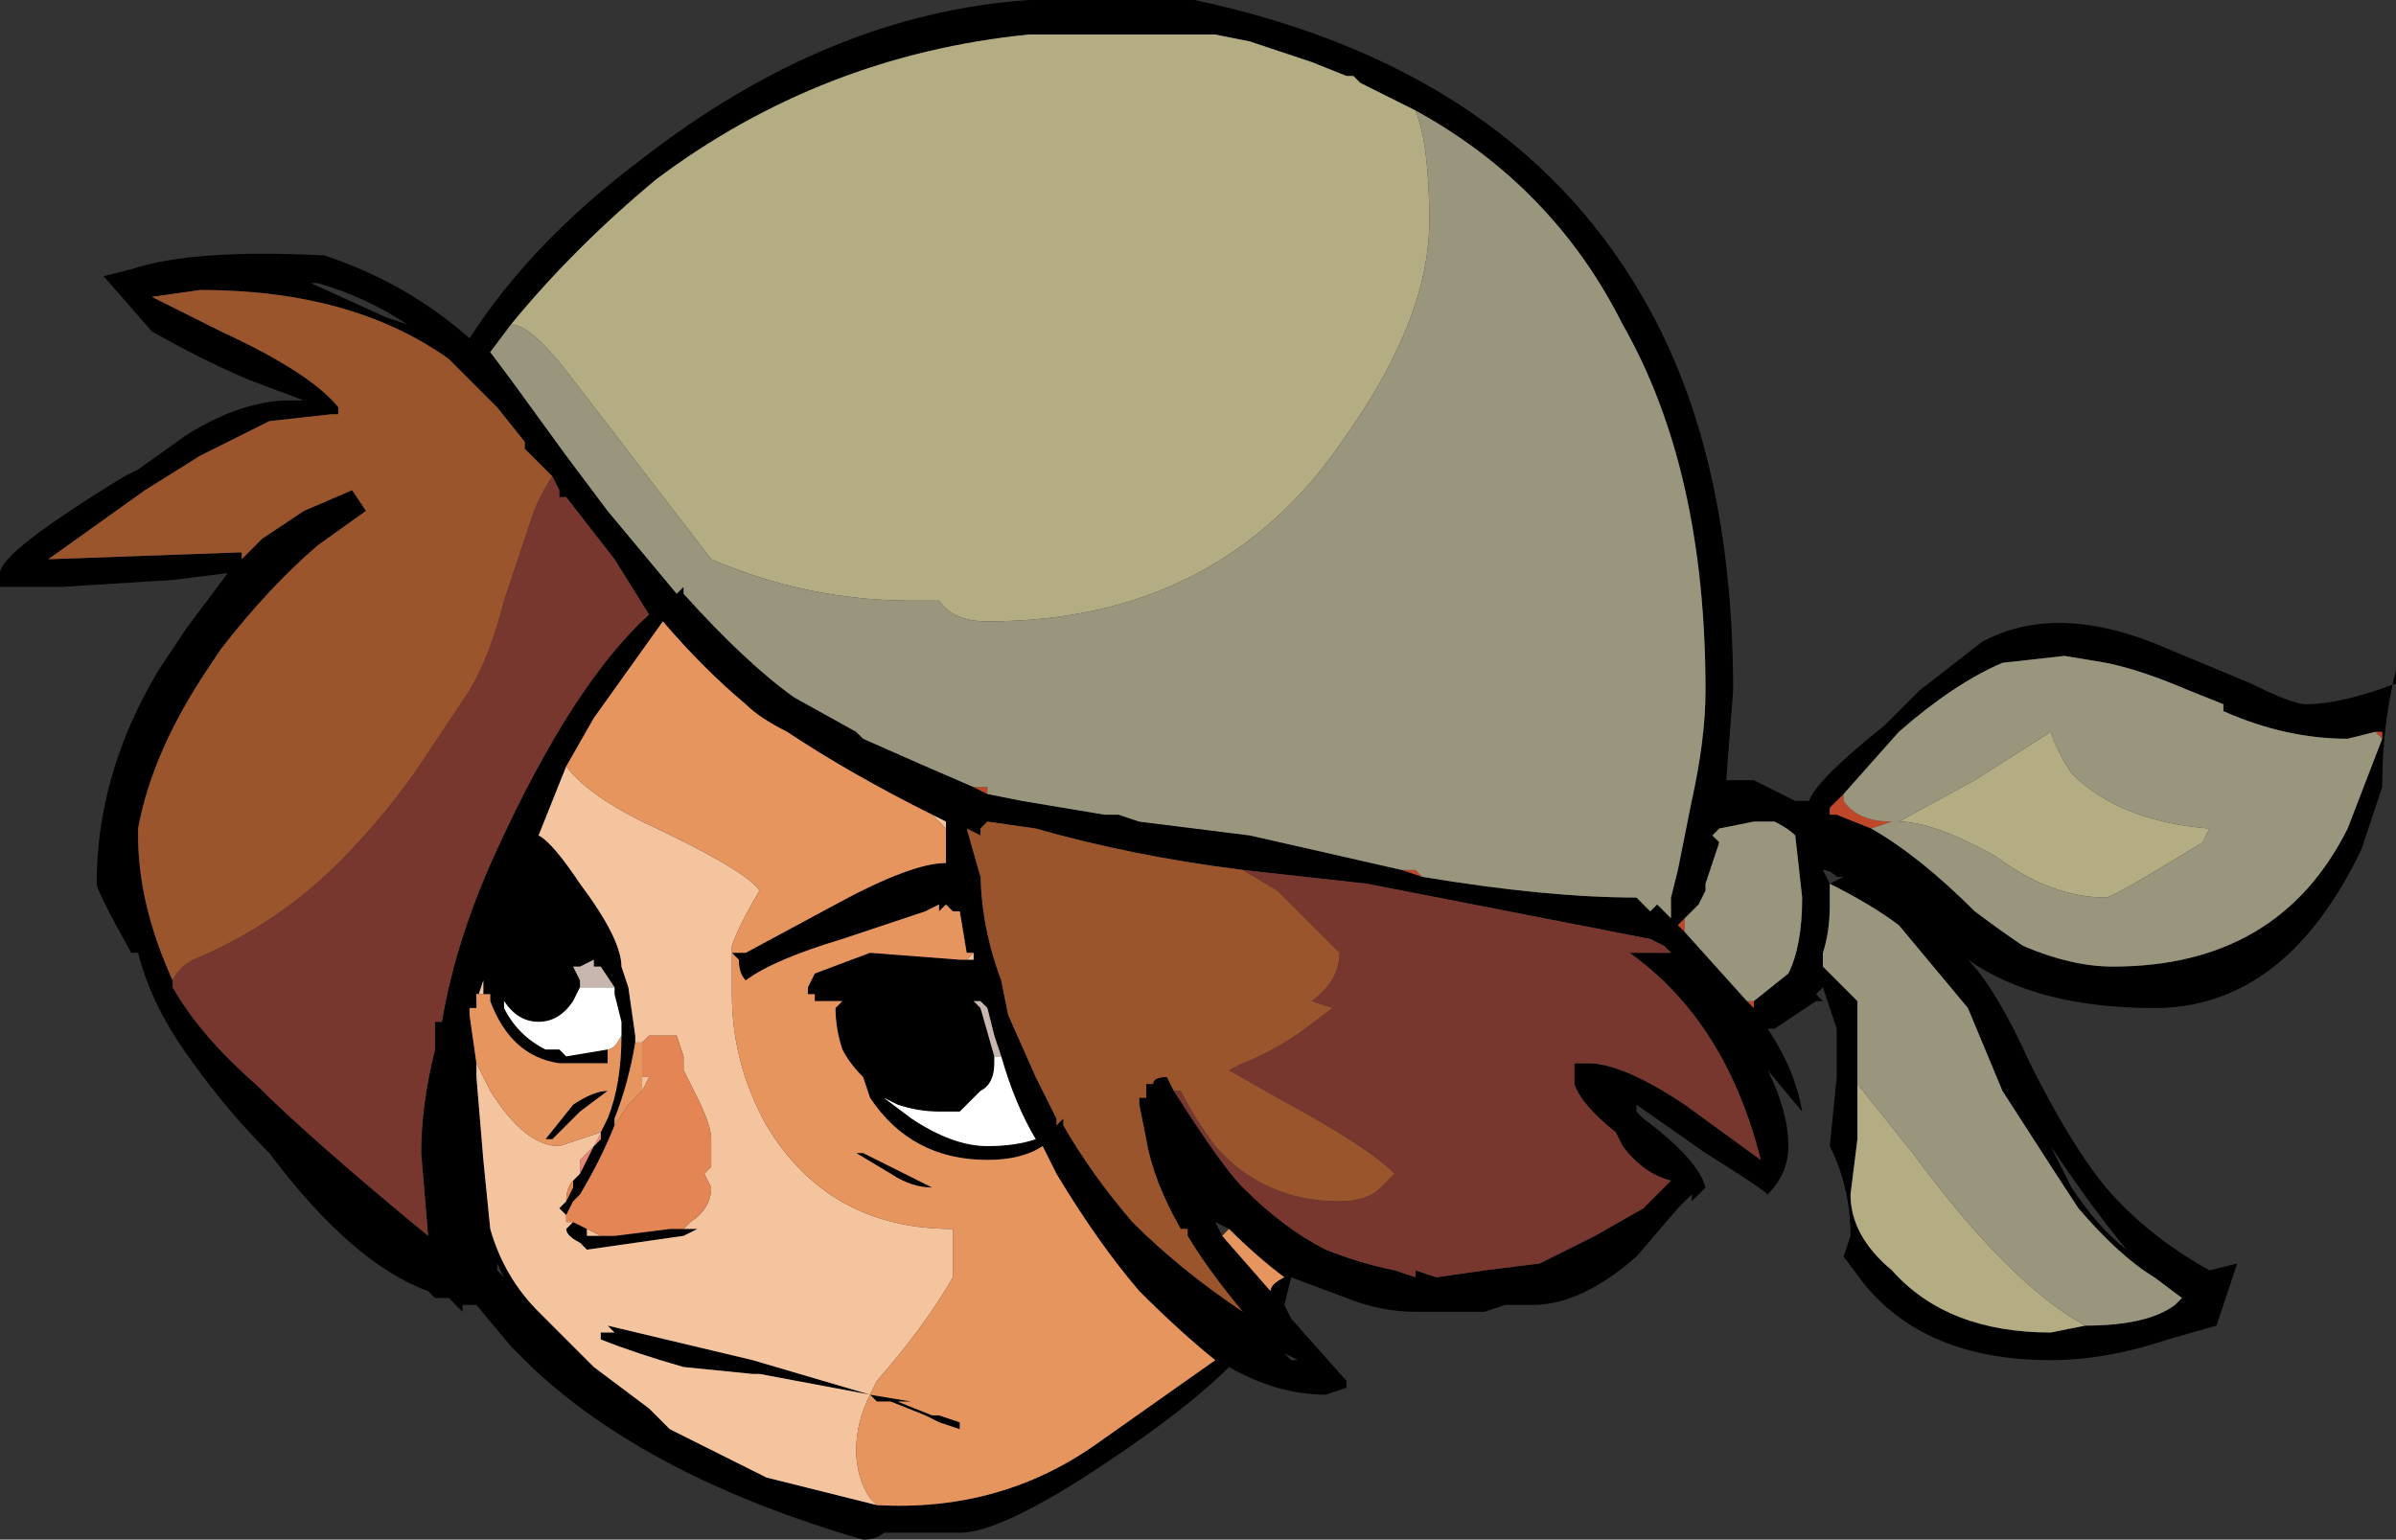 <?xml version="1.0" encoding="UTF-8" standalone="no"?>
<svg xmlns:ffdec="https://www.free-decompiler.com/flash" xmlns:xlink="http://www.w3.org/1999/xlink" ffdec:objectType="shape" height="11.15px" width="17.35px" xmlns="http://www.w3.org/2000/svg">
  <rect width="100%" height="100%" fill="#333333" stroke="none"/>
  <g transform="matrix(1.0, 0.0, 0.0, 1.0, -9.5, 14.45)">
    <path d="M19.75 -13.65 L19.35 -13.85 19.3 -13.9 19.25 -13.9 19.0 -14.0 18.55 -14.15 18.3 -14.2 16.95 -14.2 Q15.45 -14.05 14.25 -13.15 13.65 -12.65 13.2 -12.1 L13.05 -11.9 13.2 -11.7 13.6 -11.15 13.9 -10.75 14.4 -10.15 14.45 -10.2 14.45 -10.15 Q14.9 -9.65 15.25 -9.4 L15.7 -9.15 15.75 -9.1 Q16.2 -8.9 16.55 -8.75 L16.65 -8.7 16.9 -8.65 17.5 -8.55 17.6 -8.55 17.75 -8.5 18.55 -8.4 19.65 -8.15 19.8 -8.1 Q20.7 -7.95 21.35 -7.95 L21.45 -7.85 21.5 -7.9 21.6 -7.8 21.6 -7.95 21.65 -8.15 21.75 -8.65 Q21.85 -9.1 21.85 -9.45 21.85 -11.05 21.25 -12.1 20.75 -13.1 19.75 -13.65 M18.15 -14.45 Q20.5 -13.95 21.45 -12.2 22.05 -11.1 22.05 -9.45 L22.0 -8.8 22.2 -8.8 22.5 -8.65 22.6 -8.65 Q22.65 -8.8 23.15 -9.2 L23.4 -9.45 23.85 -9.8 Q24.4 -10.1 25.2 -9.75 L25.8 -9.5 Q26.1 -9.35 26.2 -9.35 26.45 -9.35 26.85 -9.5 L26.85 -9.6 Q26.75 -9.2 26.75 -8.75 L26.6 -8.3 Q26.05 -7.15 25.1 -7.15 24.25 -7.15 23.75 -7.5 23.95 -7.3 24.2 -6.75 24.5 -6.15 24.75 -5.85 25.05 -5.5 25.5 -5.25 L25.7 -5.3 25.55 -4.85 25.2 -4.75 Q24.75 -4.6 24.35 -4.6 23.45 -4.6 23.0 -5.15 L22.85 -5.35 22.9 -5.5 Q22.9 -5.85 22.75 -6.15 L22.8 -6.65 22.8 -7.0 Q22.75 -7.15 22.7 -7.3 L22.65 -7.25 22.7 -7.2 22.65 -7.2 22.35 -7.0 22.3 -7.0 Q22.5 -6.7 22.55 -6.4 L22.3 -6.7 Q22.45 -6.4 22.45 -6.15 22.45 -5.95 22.3 -5.8 22.25 -5.85 21.85 -6.1 L21.35 -6.45 21.35 -6.4 21.4 -6.35 Q21.8 -6.05 21.85 -5.85 L21.75 -5.75 21.75 -5.8 21.65 -5.7 21.35 -5.35 Q20.95 -5.0 20.6 -5.0 L20.4 -5.0 20.25 -4.95 19.75 -4.95 Q19.5 -4.95 19.25 -5.05 L18.85 -5.2 18.8 -5.0 18.85 -4.9 19.25 -4.45 19.25 -4.4 19.1 -4.35 Q18.75 -4.35 18.4 -4.55 18.1 -4.25 17.5 -3.85 16.75 -3.35 16.45 -3.35 L15.9 -3.35 Q15.85 -3.3 15.75 -3.3 14.2 -3.75 13.35 -4.55 L13.2 -4.7 12.95 -5.0 12.85 -5.0 12.85 -4.95 12.75 -5.05 12.65 -5.05 12.6 -5.1 Q12.05 -5.3 11.45 -6.1 11.15 -6.4 10.9 -6.75 10.6 -7.15 10.5 -7.55 L10.45 -7.55 Q10.2 -8.0 10.2 -8.05 10.2 -8.85 10.65 -9.6 L10.85 -9.9 11.15 -10.3 10.75 -10.25 9.95 -10.2 9.5 -10.2 Q9.5 -10.15 9.5 -10.3 9.5 -10.45 10.4 -11.0 L10.5 -11.05 10.85 -11.3 Q11.25 -11.55 11.6 -11.55 L11.7 -11.55 11.3 -11.7 Q10.95 -11.85 10.6 -12.05 L10.25 -12.45 10.45 -12.5 Q10.9 -12.65 11.85 -12.6 12.45 -12.4 12.9 -12.0 13.35 -12.7 14.15 -13.3 15.5 -14.35 16.95 -14.45 L18.15 -14.45 M13.5 -11.0 L13.3 -11.2 13.3 -11.25 13.1 -11.5 12.75 -11.85 Q12.05 -12.35 10.95 -12.35 L10.6 -12.3 11.1 -12.05 Q11.75 -11.75 11.95 -11.5 L11.95 -11.45 11.9 -11.45 11.45 -11.4 10.95 -11.15 10.55 -10.9 9.85 -10.4 11.25 -10.45 11.25 -10.4 11.4 -10.55 11.7 -10.75 12.05 -10.9 12.15 -10.75 11.8 -10.5 Q11.45 -10.2 11.1 -9.75 L11.0 -9.6 Q10.6 -9.0 10.5 -8.45 L10.5 -8.4 Q10.5 -7.9 10.75 -7.35 L10.75 -7.3 Q10.95 -6.95 11.35 -6.6 11.75 -6.2 12.6 -5.5 L12.55 -6.1 Q12.55 -6.45 12.65 -6.85 L12.65 -7.05 12.7 -7.05 Q12.8 -7.65 13.1 -8.3 13.65 -9.5 14.2 -10.0 L13.95 -10.4 13.6 -10.85 13.55 -10.85 13.55 -10.9 13.5 -11.0 M18.0 -6.55 Q18.35 -6.0 18.5 -5.85 18.8 -5.55 19.1 -5.4 19.35 -5.3 19.6 -5.25 L19.75 -5.2 19.75 -5.25 19.9 -5.2 20.25 -5.25 20.65 -5.3 Q20.85 -5.4 21.05 -5.5 L21.4 -5.7 21.6 -5.9 Q21.4 -5.95 21.25 -6.15 L21.2 -6.25 Q20.95 -6.45 20.9 -6.6 L20.9 -6.75 21.0 -6.75 Q21.25 -6.75 21.7 -6.45 L22.25 -6.05 Q22.0 -7.05 21.3 -7.55 L21.6 -7.55 21.55 -7.6 21.45 -7.65 19.4 -8.05 18.5 -8.15 Q17.7 -8.25 17.0 -8.45 L16.65 -8.5 16.6 -8.45 16.6 -8.4 16.5 -8.45 16.6 -8.1 16.6 -8.15 Q16.6 -7.75 16.75 -7.35 L16.8 -7.1 17.0 -6.65 17.15 -6.35 17.15 -6.3 17.2 -6.35 17.2 -6.3 Q17.4 -5.95 17.7 -5.6 18.05 -5.25 18.5 -4.95 18.25 -5.25 18.1 -5.5 L18.1 -5.55 18.05 -5.55 Q17.85 -5.9 17.8 -6.2 L17.75 -6.45 17.75 -6.5 17.8 -6.5 17.8 -6.6 17.85 -6.6 Q17.85 -6.65 17.95 -6.65 L18.0 -6.55 M22.85 -8.7 L22.75 -8.6 22.75 -8.55 22.8 -8.55 23.05 -8.45 Q23.4 -8.25 23.8 -7.85 24.0 -7.7 24.15 -7.6 24.5 -7.45 24.8 -7.45 26.0 -7.45 26.5 -8.45 L26.75 -9.1 26.75 -9.15 26.7 -9.15 26.5 -9.1 Q26.05 -9.1 25.6 -9.3 L25.6 -9.35 25.35 -9.45 Q25.0 -9.6 24.75 -9.65 L24.45 -9.7 24.0 -9.65 Q23.65 -9.5 23.25 -9.15 L22.85 -8.7 M22.2 -7.2 L22.45 -7.4 Q22.55 -7.6 22.55 -7.95 L22.5 -8.4 Q22.45 -8.45 22.35 -8.5 L22.2 -8.5 21.95 -8.45 21.9 -8.4 21.95 -8.35 21.85 -8.05 21.85 -8.0 21.8 -7.9 21.7 -7.8 21.65 -7.75 21.7 -7.7 22.15 -7.2 22.2 -7.15 22.2 -7.2 M22.75 -8.05 L22.85 -8.1 22.8 -8.1 Q22.75 -8.15 22.7 -8.15 L22.75 -8.05 22.75 -7.9 Q22.75 -7.7 22.7 -7.55 L22.7 -7.45 22.95 -7.2 22.95 -6.6 22.95 -6.2 22.9 -5.8 Q22.9 -5.5 23.2 -5.25 23.6 -4.8 24.35 -4.8 L24.6 -4.85 Q25.05 -4.85 25.25 -5.0 L25.3 -5.05 25.1 -5.2 Q24.85 -5.35 24.55 -5.7 24.45 -5.85 24.0 -6.55 L23.75 -7.15 23.25 -7.75 Q23.05 -7.9 22.75 -8.05 M11.75 -12.4 L12.3 -12.15 12.45 -12.1 Q12.15 -12.3 11.8 -12.4 L11.75 -12.4 M16.25 -8.55 Q15.65 -8.85 15.2 -9.15 15.0 -9.25 14.9 -9.35 14.6 -9.6 14.3 -9.95 L13.8 -9.25 13.6 -8.9 13.4 -8.4 Q13.5 -8.35 13.7 -8.05 14.0 -7.65 14.0 -7.45 L14.05 -7.3 14.1 -6.95 14.1 -6.9 Q14.05 -6.6 13.95 -6.35 L13.95 -6.3 Q13.85 -6.05 13.7 -5.8 L13.65 -5.75 13.6 -5.65 13.55 -5.7 13.6 -5.75 13.65 -5.85 13.65 -5.9 13.7 -5.95 13.85 -6.25 13.9 -6.35 Q14.0 -6.6 14.0 -6.95 L14.0 -7.05 13.95 -7.25 13.95 -7.3 13.85 -7.45 13.8 -7.45 13.8 -7.5 13.7 -7.45 13.65 -7.45 13.7 -7.35 13.7 -7.3 13.65 -7.2 Q13.55 -7.05 13.4 -7.05 13.25 -7.05 13.15 -7.2 L13.15 -7.15 Q13.25 -6.95 13.45 -6.85 L13.55 -6.85 13.6 -6.8 13.9 -6.85 Q13.9 -6.9 13.9 -6.85 L13.9 -6.75 13.55 -6.75 Q13.2 -6.8 13.05 -7.2 L13.05 -7.25 13.0 -7.25 13.0 -7.35 12.95 -7.2 12.95 -7.15 12.9 -7.15 12.9 -7.1 12.95 -6.75 12.95 -6.65 13.0 -6.05 13.05 -5.55 Q13.15 -5.2 13.4 -4.95 L13.5 -4.85 Q13.65 -4.7 13.8 -4.55 L14.2 -4.25 14.35 -4.1 Q14.65 -3.95 15.05 -3.75 L15.85 -3.55 Q16.75 -3.5 17.45 -4.0 L18.3 -4.6 Q18.05 -4.8 17.75 -5.1 17.45 -5.45 17.15 -5.95 L17.05 -6.15 Q16.9 -6.05 16.65 -6.05 16.1 -6.05 15.8 -6.5 L15.75 -6.65 Q15.65 -6.75 15.6 -6.85 15.55 -7.0 15.55 -7.15 L15.6 -7.2 15.4 -7.2 15.4 -7.25 15.35 -7.25 15.35 -7.3 15.4 -7.4 15.8 -7.55 16.45 -7.5 16.5 -7.5 16.55 -7.5 16.55 -7.55 16.5 -7.55 16.45 -7.85 16.4 -7.85 16.35 -7.9 16.3 -7.85 16.3 -7.9 16.2 -7.85 15.6 -7.65 Q15.1 -7.5 14.9 -7.35 14.85 -7.4 14.85 -7.5 L14.8 -7.55 14.9 -7.55 15.55 -7.9 Q16.1 -8.2 16.35 -8.2 L16.35 -8.45 16.35 -8.5 16.25 -8.55 M15.8 -4.35 L16.1 -4.3 16.0 -4.3 16.25 -4.2 16.3 -4.2 16.45 -4.15 16.45 -4.1 16.3 -4.15 16.2 -4.2 15.95 -4.3 15.85 -4.3 15.8 -4.35 15.0 -4.5 14.95 -4.5 14.45 -4.55 Q14.1 -4.65 13.85 -4.75 L13.85 -4.8 13.95 -4.8 13.9 -4.85 14.95 -4.6 15.8 -4.35 M14.25 -10.0 L14.25 -10.0 M16.75 -6.8 L16.7 -6.95 16.65 -7.15 16.6 -7.2 16.55 -7.2 16.6 -7.15 16.7 -6.8 16.7 -6.75 Q16.7 -6.6 16.6 -6.55 L16.45 -6.4 16.3 -6.4 Q16.15 -6.4 16.0 -6.45 L15.9 -6.5 16.1 -6.35 Q16.4 -6.15 16.65 -6.15 16.85 -6.15 17.0 -6.2 16.85 -6.45 16.75 -6.8 M15.95 -5.95 L15.7 -6.1 15.75 -6.1 16.25 -5.85 Q16.1 -5.85 15.95 -5.95 M14.45 -5.55 L14.55 -5.55 14.45 -5.5 13.75 -5.4 13.7 -5.45 Q13.6 -5.5 13.6 -5.55 L13.65 -5.6 13.75 -5.55 13.75 -5.5 13.95 -5.5 14.35 -5.55 14.45 -5.55 M13.65 -6.45 Q13.8 -6.55 13.9 -6.55 L13.7 -6.4 13.5 -6.2 13.45 -6.2 13.65 -6.45 M12.65 -5.55 L12.65 -5.55 M13.15 -5.2 L13.1 -5.3 13.1 -5.25 13.15 -5.2 M18.4 -5.55 L18.3 -5.6 18.35 -5.5 18.7 -5.1 Q18.7 -5.15 18.8 -5.2 18.6 -5.35 18.4 -5.55 M18.5 -4.95 L18.5 -4.95 M18.85 -4.6 L18.8 -4.65 18.9 -4.6 18.85 -4.6 M24.5 -5.85 Q24.7 -5.55 24.9 -5.4 24.65 -5.7 24.35 -6.15 L24.5 -5.85" fill="#000000" fill-rule="evenodd" stroke="none"/>
    <path d="M10.75 -7.35 Q10.5 -7.9 10.5 -8.4 L10.5 -8.45 Q10.6 -9.0 11.0 -9.6 L11.1 -9.75 Q11.45 -10.2 11.8 -10.5 L12.15 -10.75 12.05 -10.9 11.7 -10.75 11.4 -10.55 11.25 -10.4 11.25 -10.45 9.85 -10.4 10.55 -10.9 10.95 -11.15 11.45 -11.4 11.9 -11.45 11.95 -11.45 11.95 -11.5 Q11.75 -11.75 11.1 -12.05 L10.6 -12.3 10.95 -12.35 Q12.05 -12.35 12.75 -11.85 L13.1 -11.5 13.3 -11.25 13.3 -11.2 13.5 -11.0 Q13.4 -10.85 13.35 -10.7 L13.15 -10.1 Q13.05 -9.7 12.9 -9.45 L12.5 -8.85 Q12.25 -8.5 11.95 -8.2 11.5 -7.75 10.9 -7.5 10.8 -7.45 10.75 -7.35 M18.5 -8.15 L18.75 -8.0 19.2 -7.55 Q19.2 -7.35 19.0 -7.2 L19.15 -7.15 18.95 -7.0 Q18.75 -6.85 18.5 -6.75 L18.4 -6.7 18.75 -6.5 Q19.4 -6.15 19.6 -5.95 L19.5 -5.85 Q19.4 -5.75 19.2 -5.75 18.65 -5.75 18.3 -6.15 18.15 -6.35 18.05 -6.55 L18.0 -6.55 17.95 -6.65 Q17.85 -6.65 17.85 -6.6 L17.8 -6.6 17.8 -6.5 17.75 -6.5 17.75 -6.45 17.8 -6.2 Q17.85 -5.9 18.05 -5.55 L18.1 -5.55 18.1 -5.5 Q18.25 -5.25 18.5 -4.95 18.05 -5.25 17.7 -5.6 17.4 -5.95 17.2 -6.3 L17.2 -6.35 17.15 -6.3 17.15 -6.35 17.0 -6.65 16.8 -7.1 16.75 -7.35 Q16.6 -7.75 16.6 -8.15 L16.6 -8.1 16.5 -8.45 16.6 -8.4 16.6 -8.45 16.65 -8.5 17.0 -8.45 Q17.7 -8.25 18.5 -8.15" fill="#9a552c" fill-rule="evenodd" stroke="none"/>
    <path d="M19.8 -8.1 L19.65 -8.15 19.75 -8.15 19.8 -8.1 M16.65 -8.7 L16.55 -8.75 16.65 -8.75 16.65 -8.7 M23.05 -8.45 L22.8 -8.55 22.75 -8.55 22.75 -8.6 22.85 -8.7 22.85 -8.65 Q22.95 -8.5 23.2 -8.5 L23.05 -8.45 M26.7 -9.15 L26.75 -9.15 26.75 -9.1 26.7 -9.15 M21.7 -7.8 L21.7 -7.7 21.65 -7.75 21.7 -7.8 M22.15 -7.2 L22.2 -7.2 22.2 -7.15 22.15 -7.2" fill="#be4729" fill-rule="evenodd" stroke="none"/>
    <path d="M13.6 -8.9 Q13.75 -8.7 14.15 -8.5 14.9 -8.15 15.0 -8.0 14.85 -7.75 14.8 -7.6 L14.8 -7.25 Q14.8 -6.75 15.05 -6.3 15.5 -5.55 16.4 -5.55 L16.4 -5.2 Q16.2 -4.85 15.85 -4.45 L15.8 -4.35 Q15.7 -4.15 15.7 -3.95 15.7 -3.75 15.8 -3.6 L15.85 -3.55 15.05 -3.75 Q14.65 -3.95 14.35 -4.1 L14.2 -4.25 13.8 -4.55 Q13.65 -4.7 13.5 -4.85 L13.4 -4.95 Q13.15 -5.2 13.05 -5.55 L13.0 -6.05 12.95 -6.65 12.95 -6.75 13.05 -6.55 Q13.3 -6.15 13.55 -6.15 L13.85 -6.25 13.85 -6.2 13.7 -6.05 13.7 -5.95 13.65 -5.9 Q13.6 -5.85 13.6 -5.75 L13.55 -5.7 13.6 -5.65 13.6 -5.6 13.65 -5.6 13.6 -5.55 Q13.6 -5.5 13.7 -5.45 L13.75 -5.4 14.45 -5.5 14.55 -5.55 14.45 -5.55 14.5 -5.6 Q14.65 -5.7 14.65 -5.85 L14.6 -5.95 14.65 -6.0 14.65 -6.2 Q14.65 -6.3 14.55 -6.5 L14.45 -6.7 14.45 -6.8 14.4 -6.95 14.2 -6.95 14.15 -6.9 14.1 -6.9 14.1 -6.95 14.05 -7.3 14.0 -7.45 Q14.0 -7.65 13.7 -8.05 13.5 -8.35 13.4 -8.4 L13.6 -8.9 M16.5 -7.5 L16.55 -7.55 16.55 -7.5 16.5 -7.5 M16.35 -8.45 L16.25 -8.55 16.35 -8.5 16.35 -8.45 M12.95 -7.2 L13.0 -7.35 13.0 -7.25 12.95 -7.25 12.95 -7.2 M13.65 -7.45 L13.7 -7.45 13.65 -7.45 M13.8 -7.5 L13.8 -7.45 13.8 -7.5 M14.0 -7.05 L14.0 -6.95 14.0 -7.05 M14.15 -6.7 L14.15 -6.65 14.2 -6.65 14.15 -6.55 14.15 -6.7 M15.8 -4.35 L14.95 -4.6 13.9 -4.85 13.95 -4.8 13.85 -4.8 13.85 -4.75 Q14.1 -4.65 14.45 -4.55 L14.95 -4.5 15.0 -4.5 15.8 -4.35 M13.75 -5.55 L13.85 -5.5 13.95 -5.5 13.75 -5.5 13.75 -5.55" fill="#f4c49f" fill-rule="evenodd" stroke="none"/>
    <path d="M13.9 -6.85 Q13.9 -6.9 13.9 -6.85 L13.6 -6.8 13.55 -6.85 13.45 -6.85 Q13.25 -6.95 13.15 -7.15 L13.15 -7.2 Q13.25 -7.05 13.4 -7.05 13.55 -7.05 13.65 -7.2 L13.7 -7.3 13.95 -7.3 13.95 -7.25 14.0 -7.05 14.0 -6.95 Q13.95 -6.85 13.9 -6.85 M16.7 -6.8 L16.75 -6.8 Q16.85 -6.45 17.0 -6.2 16.85 -6.15 16.65 -6.15 16.4 -6.15 16.1 -6.35 L15.9 -6.5 16.0 -6.45 Q16.15 -6.4 16.3 -6.4 L16.45 -6.4 16.6 -6.55 Q16.7 -6.6 16.7 -6.75 L16.7 -6.8" fill="#ffffff" fill-rule="evenodd" stroke="none"/>
    <path d="M10.75 -7.35 Q10.8 -7.45 10.9 -7.5 11.5 -7.75 11.95 -8.2 12.25 -8.5 12.5 -8.85 L12.9 -9.45 Q13.05 -9.7 13.15 -10.1 L13.35 -10.7 Q13.4 -10.85 13.5 -11.0 L13.55 -10.9 13.55 -10.85 13.6 -10.85 13.95 -10.4 14.2 -10.0 Q13.65 -9.5 13.1 -8.3 12.8 -7.65 12.7 -7.05 L12.65 -7.05 12.65 -6.85 Q12.55 -6.45 12.55 -6.1 L12.6 -5.5 Q11.75 -6.2 11.35 -6.6 10.95 -6.95 10.75 -7.3 L10.75 -7.35 M18.0 -6.55 L18.05 -6.55 Q18.15 -6.35 18.3 -6.15 18.65 -5.75 19.2 -5.75 19.4 -5.75 19.5 -5.85 L19.6 -5.95 Q19.4 -6.15 18.75 -6.5 L18.4 -6.7 18.5 -6.75 Q18.75 -6.85 18.95 -7.0 L19.15 -7.15 19.0 -7.2 Q19.2 -7.35 19.2 -7.55 L18.75 -8.0 18.5 -8.15 19.4 -8.05 21.45 -7.65 21.55 -7.6 21.6 -7.55 21.3 -7.55 Q22.0 -7.05 22.25 -6.05 L21.7 -6.45 Q21.25 -6.75 21.0 -6.75 L20.9 -6.75 20.9 -6.6 Q20.95 -6.45 21.2 -6.25 L21.25 -6.15 Q21.4 -5.95 21.6 -5.9 L21.4 -5.7 21.05 -5.5 Q20.85 -5.4 20.65 -5.3 L20.25 -5.25 19.9 -5.2 19.75 -5.25 19.75 -5.2 19.6 -5.25 Q19.35 -5.3 19.1 -5.4 18.8 -5.55 18.5 -5.85 18.35 -6.0 18.0 -6.55 M18.5 -4.95 L18.5 -4.95" fill="#78372e" fill-rule="evenodd" stroke="none"/>
    <path d="M13.6 -8.9 L13.8 -9.25 14.3 -9.95 Q14.6 -9.6 14.9 -9.35 15.0 -9.25 15.2 -9.15 15.65 -8.85 16.25 -8.55 L16.35 -8.45 16.35 -8.2 Q16.1 -8.2 15.55 -7.9 L14.9 -7.55 14.8 -7.55 14.85 -7.5 Q14.85 -7.4 14.9 -7.35 15.1 -7.5 15.6 -7.65 L16.2 -7.85 16.3 -7.9 16.3 -7.85 16.35 -7.9 16.4 -7.85 16.45 -7.85 16.5 -7.55 16.55 -7.55 16.5 -7.5 16.45 -7.5 15.8 -7.55 15.4 -7.4 15.35 -7.3 15.35 -7.25 15.4 -7.25 15.4 -7.2 15.6 -7.2 15.55 -7.15 Q15.55 -7.0 15.6 -6.85 15.65 -6.75 15.75 -6.65 L15.8 -6.5 Q16.1 -6.05 16.65 -6.05 16.9 -6.05 17.05 -6.15 L17.15 -5.95 Q17.45 -5.45 17.75 -5.1 18.05 -4.8 18.3 -4.6 L17.45 -4.0 Q16.75 -3.5 15.85 -3.55 L15.8 -3.6 Q15.7 -3.75 15.7 -3.95 15.7 -4.15 15.8 -4.35 L15.85 -4.45 Q16.2 -4.85 16.4 -5.2 L16.4 -5.55 Q15.5 -5.55 15.05 -6.3 14.8 -6.75 14.8 -7.25 L14.8 -7.6 Q14.85 -7.75 15.0 -8.0 14.9 -8.15 14.15 -8.5 13.75 -8.7 13.6 -8.9 M15.8 -4.35 L15.85 -4.3 15.95 -4.3 16.2 -4.2 16.3 -4.15 16.45 -4.1 16.45 -4.15 16.3 -4.2 16.25 -4.2 16.0 -4.3 16.1 -4.3 15.8 -4.35 M12.95 -7.2 L12.95 -7.25 13.0 -7.25 13.05 -7.25 13.05 -7.2 Q13.2 -6.8 13.55 -6.75 L13.9 -6.75 13.9 -6.85 Q13.95 -6.85 14.0 -6.95 14.0 -6.6 13.9 -6.35 L13.85 -6.25 13.55 -6.15 Q13.3 -6.15 13.05 -6.55 L12.95 -6.75 12.9 -7.1 12.9 -7.15 12.95 -7.15 12.95 -7.2 M13.95 -6.3 L13.95 -6.35 Q14.05 -6.6 14.1 -6.9 L14.15 -6.9 14.15 -6.7 14.15 -6.55 14.05 -6.45 13.95 -6.3 M15.95 -5.95 Q16.1 -5.85 16.25 -5.85 L15.75 -6.1 15.7 -6.1 15.95 -5.95 M13.65 -6.45 L13.45 -6.2 13.5 -6.2 13.7 -6.4 13.9 -6.55 Q13.8 -6.55 13.65 -6.45 M18.35 -5.5 L18.4 -5.55 Q18.6 -5.35 18.8 -5.2 18.7 -5.15 18.7 -5.1 L18.35 -5.5" fill="#e7955f" fill-rule="evenodd" stroke="none"/>
    <path d="M13.85 -6.25 L13.7 -5.95 13.7 -6.05 13.85 -6.2 13.85 -6.25" fill="#e48776" fill-rule="evenodd" stroke="none"/>
    <path d="M13.65 -5.9 L13.65 -5.85 13.6 -5.75 Q13.6 -5.85 13.65 -5.9 M13.6 -5.65 L13.65 -5.75 13.7 -5.8 Q13.85 -6.05 13.95 -6.3 L14.05 -6.45 14.15 -6.55 14.2 -6.65 14.15 -6.65 14.15 -6.7 14.15 -6.9 14.2 -6.95 14.4 -6.95 14.45 -6.8 14.45 -6.7 14.55 -6.5 Q14.65 -6.3 14.65 -6.2 L14.65 -6.0 14.6 -5.95 14.65 -5.85 Q14.65 -5.7 14.5 -5.6 L14.45 -5.55 14.35 -5.55 13.95 -5.5 13.85 -5.5 13.75 -5.55 13.65 -5.6 13.6 -5.6 13.6 -5.65" fill="#e48556" fill-rule="evenodd" stroke="none"/>
    <path d="M13.7 -7.3 L13.7 -7.35 13.65 -7.45 13.7 -7.45 13.8 -7.5 13.8 -7.45 13.85 -7.45 13.95 -7.3 13.7 -7.3 M16.7 -6.8 L16.6 -7.15 16.55 -7.2 16.6 -7.2 16.65 -7.15 16.7 -6.95 16.75 -6.8 16.7 -6.8" fill="#c7b7af" fill-rule="evenodd" stroke="none"/>
    <path d="M13.2 -12.1 Q13.65 -12.65 14.25 -13.15 15.45 -14.05 16.95 -14.2 L18.3 -14.2 18.55 -14.15 19.0 -14.0 19.25 -13.9 19.3 -13.9 19.35 -13.85 19.75 -13.65 Q19.85 -13.4 19.85 -12.85 19.85 -12.15 19.25 -11.3 18.35 -9.95 16.65 -9.95 16.4 -9.95 16.3 -10.1 L16.1 -10.1 Q15.35 -10.1 14.65 -10.4 L13.65 -11.7 Q13.35 -12.1 13.2 -12.1 M22.95 -6.6 L23.35 -6.1 Q24.05 -5.15 24.6 -4.85 L24.35 -4.8 Q23.6 -4.8 23.2 -5.25 22.9 -5.5 22.9 -5.8 L22.95 -6.2 22.95 -6.6 M23.25 -8.5 L23.8 -8.8 24.35 -9.15 Q24.4 -9.0 24.5 -8.85 24.85 -8.5 25.5 -8.45 L25.45 -8.35 Q24.8 -7.95 24.75 -7.95 24.35 -7.95 23.95 -8.25 23.5 -8.5 23.25 -8.5" fill="#b4ac83" fill-rule="evenodd" stroke="none"/>
    <path d="M19.75 -13.65 Q20.75 -13.1 21.25 -12.1 21.85 -11.05 21.85 -9.45 21.85 -9.1 21.75 -8.65 L21.65 -8.15 21.6 -7.95 21.6 -7.8 21.5 -7.9 21.45 -7.85 21.35 -7.95 Q20.7 -7.95 19.8 -8.1 L19.75 -8.15 19.65 -8.15 18.55 -8.4 17.75 -8.5 17.6 -8.55 17.5 -8.55 16.9 -8.65 16.65 -8.7 16.65 -8.75 16.55 -8.75 Q16.2 -8.9 15.75 -9.1 L15.7 -9.15 15.25 -9.4 Q14.9 -9.65 14.45 -10.15 L14.45 -10.2 14.4 -10.15 13.9 -10.75 13.6 -11.15 13.2 -11.7 13.05 -11.9 13.2 -12.1 Q13.35 -12.1 13.65 -11.7 L14.65 -10.4 Q15.35 -10.1 16.1 -10.1 L16.3 -10.1 Q16.4 -9.95 16.65 -9.95 18.35 -9.95 19.25 -11.3 19.85 -12.15 19.85 -12.85 19.85 -13.4 19.75 -13.65 M23.05 -8.45 L23.2 -8.5 Q22.95 -8.5 22.85 -8.65 L22.85 -8.7 23.25 -9.15 Q23.65 -9.5 24.0 -9.65 L24.45 -9.7 24.75 -9.65 Q25.0 -9.6 25.35 -9.45 L25.6 -9.35 25.6 -9.3 Q26.05 -9.1 26.5 -9.1 L26.7 -9.15 26.75 -9.1 26.5 -8.45 Q26.0 -7.45 24.8 -7.45 24.5 -7.45 24.15 -7.6 24.0 -7.7 23.8 -7.85 23.4 -8.25 23.05 -8.45 M21.7 -7.8 L21.8 -7.9 21.85 -8.0 21.85 -8.05 21.95 -8.35 21.9 -8.4 21.95 -8.45 22.2 -8.5 22.35 -8.5 Q22.45 -8.45 22.5 -8.4 L22.55 -7.95 Q22.55 -7.6 22.45 -7.4 L22.2 -7.2 22.15 -7.2 21.7 -7.7 21.7 -7.8 M22.95 -6.6 L22.95 -7.2 22.7 -7.45 22.7 -7.55 Q22.75 -7.7 22.75 -7.9 L22.75 -8.05 Q23.05 -7.9 23.25 -7.75 L23.75 -7.15 24.0 -6.55 Q24.45 -5.85 24.55 -5.7 24.85 -5.35 25.1 -5.2 L25.3 -5.05 25.25 -5.0 Q25.05 -4.85 24.6 -4.85 24.05 -5.15 23.35 -6.1 L22.95 -6.6 M23.25 -8.5 Q23.5 -8.5 23.95 -8.25 24.35 -7.95 24.75 -7.95 24.8 -7.95 25.45 -8.35 L25.5 -8.45 Q24.85 -8.5 24.5 -8.85 24.4 -9.0 24.35 -9.15 L23.8 -8.8 23.25 -8.5" fill="#9a967e" fill-rule="evenodd" stroke="none"/>
  </g>
</svg>
